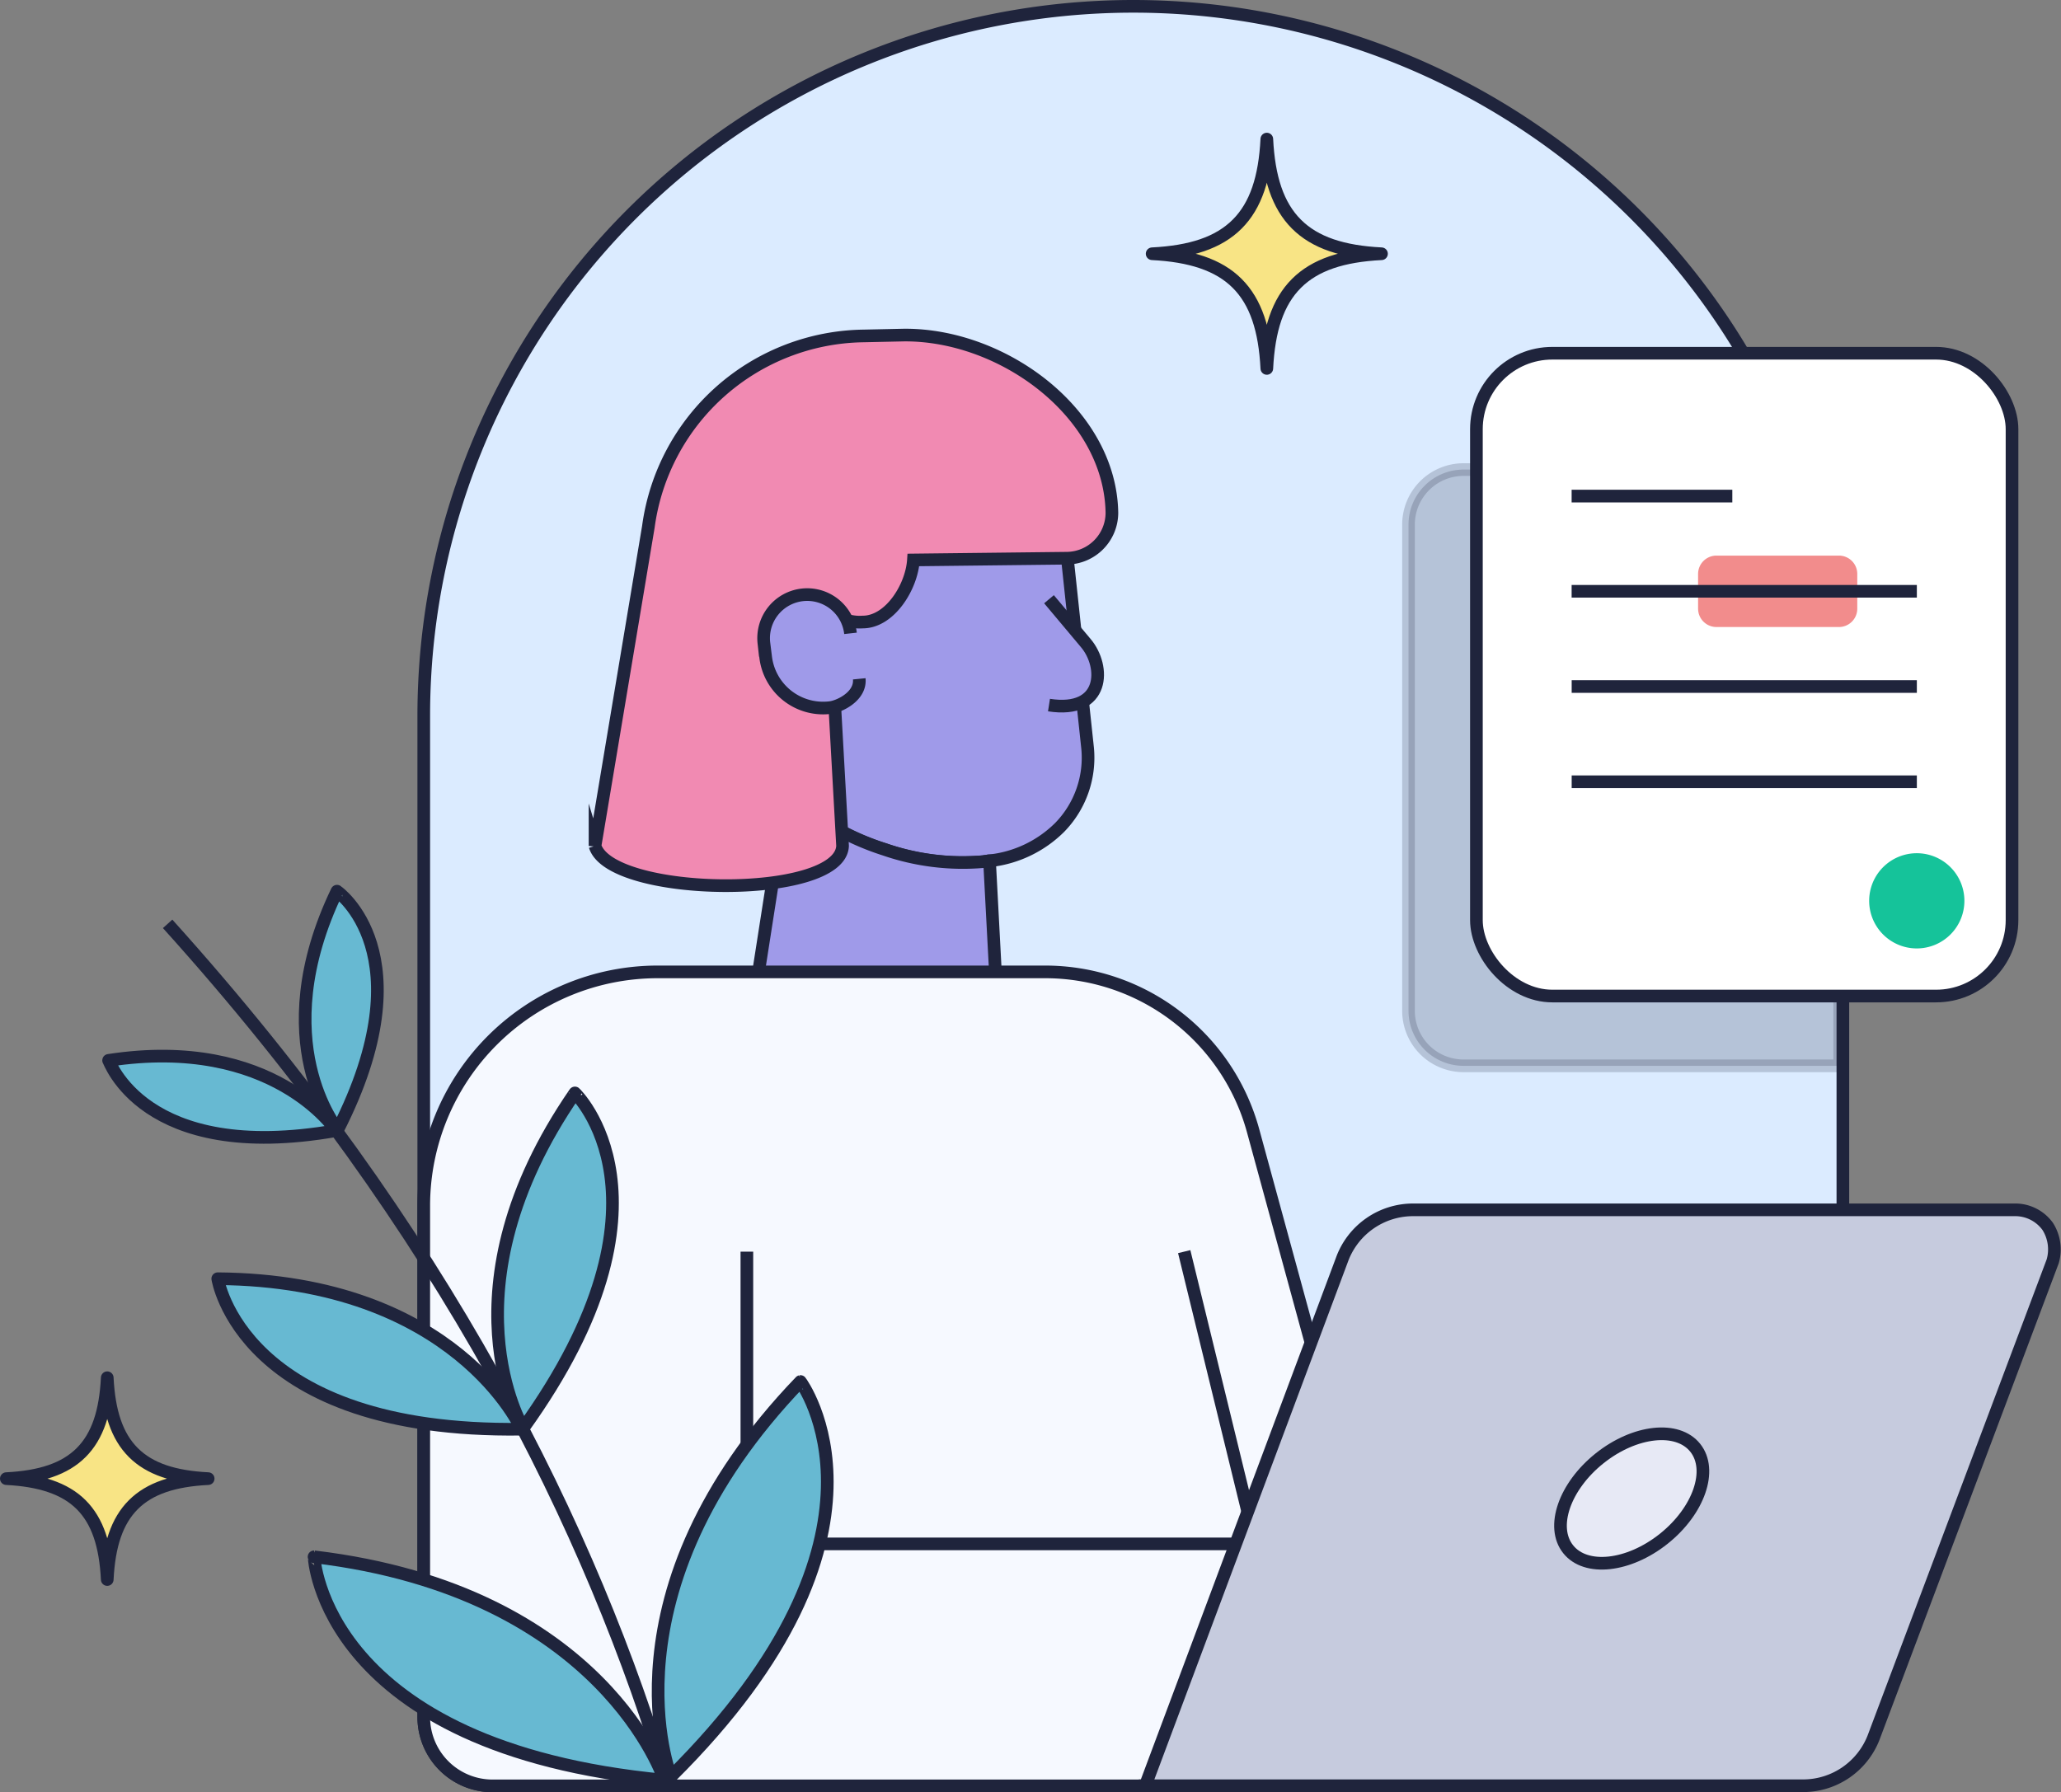 <svg xmlns="http://www.w3.org/2000/svg" width="162.888" height="141.667" viewBox="0 0 162.888 141.667">
  <rect x="0" y="0" width="162.888" height="141.667" fill="#808080" stroke="none"/>
  <g id="othersimg" transform="translate(-80.5 -75)">
    <path id="Path_43914" data-name="Path 43914" d="M126.5,131.579a56.079,56.079,0,0,1,112.158,0v79.15a5.438,5.438,0,0,1-5.438,5.438H131.938a5.438,5.438,0,0,1-5.438-5.438Z" transform="translate(-12.509)" fill="#dbebff" stroke="#1f243c" stroke-width="1"/>
    <g id="Group_41408" data-name="Group 41408" transform="translate(147.852 105.63)">
      <path id="Path_43915" data-name="Path 43915" d="M174.926,117.054v0ZM173.2,146.927h.345v-.346H173.2Z" transform="translate(-173.198 -117.054)" fill="#171b2e" stroke="#1f243c" stroke-miterlimit="10" stroke-width="1"/>
    </g>
    <path id="Path_43916" data-name="Path 43916" d="M186.945,145.187l-1.659-15.559a14.3,14.3,0,0,0-2.489-6.639l-12.651-6.984c.07,2.143-2.834.692-4.977.761-1.175.069-4.01,5.6-4.77,4.771l-4.839,18.256s5.392,6.362,5.323,6.362a20.748,20.748,0,0,0,2.282,2.628,19.85,19.85,0,0,0,7.742,4.495,18.744,18.744,0,0,0,7.812.968c.138,0,.346-.069.484-.069a9.269,9.269,0,0,0,5.531-2.628,7.89,7.89,0,0,0,2.212-6.362Z" transform="translate(-20.497 -11.135)" fill="#9f9ae9" stroke="#1f243c" stroke-width="1"/>
    <path id="Path_43917" data-name="Path 43917" d="M181.071,166.6c-.138,0-.276.069-.484.069a18.957,18.957,0,0,1-7.812-.968,20.732,20.732,0,0,1-7.743-4.495l-2.677,17.15c7.349-1.161,12.324,0,19.338,0Z" transform="translate(-22.366 -23.563)" fill="#9f9ae9" stroke="#1f243c" stroke-width="1"/>
    <path id="Path_43918" data-name="Path 43918" d="M194.65,140.134l2.9,3.457c1.59,1.867,1.521,5.6-2.9,4.91" transform="translate(-31.244 -17.769)" fill="#9f9ae9"/>
    <path id="Path_43919" data-name="Path 43919" d="M194.65,140.134l2.9,3.457c1.59,1.867,1.521,5.6-2.9,4.91" transform="translate(-31.244 -17.769)" fill="none" stroke="#1f243c" stroke-width="1"/>
    <path id="Path_43920" data-name="Path 43920" d="M145.167,151.72c1.244,4.08,19.357,4.287,19.564,0l-1.037-18.6a3.6,3.6,0,0,0,2.627.9c2.143,0,3.871-2.763,4.01-4.907l12.161-.138a3.6,3.6,0,0,0,3.526-3.6c-.138-7.883-8.636-14.107-16.448-14.038l-3.18.069a17.407,17.407,0,0,0-17.006,15.075l-4.217,25.24Z" transform="translate(-17.64 -9.852)" fill="#f18ab2" stroke="#1f243c" stroke-miterlimit="10" stroke-width="1" fill-rule="evenodd"/>
    <path id="Path_43921" data-name="Path 43921" d="M171.1,146.287c.138,1.383-1.59,2.213-2.351,2.282a4.575,4.575,0,0,1-5.047-4.01l-.138-1.106a3.443,3.443,0,1,1,6.845-.761" transform="translate(-22.691 -17.63)" fill="#9f9ae9"/>
    <path id="Path_43922" data-name="Path 43922" d="M171.1,146.287c.138,1.383-1.59,2.213-2.351,2.282a4.575,4.575,0,0,1-5.047-4.01l-.138-1.106a3.443,3.443,0,1,1,6.845-.761" transform="translate(-22.691 -17.63)" fill="none" stroke="#1f243c" stroke-width="1"/>
    <path id="Path_43923" data-name="Path 43923" d="M126.5,199.249a18.49,18.49,0,0,1,18.49-18.49h30.617a17.04,17.04,0,0,1,16.438,12.551L206.187,245.1H131.938a5.438,5.438,0,0,1-5.438-5.438Z" transform="translate(-12.509 -28.937)" fill="#f6f9ff" stroke="#1f243c" stroke-width="1"/>
    <path id="Path_43924" data-name="Path 43924" d="M161.719,211.256v23.1h52.5v18.768m-17.936-41.869,5.644,23.1" transform="translate(-22.191 -37.321)" fill="none" stroke="#1f243c" stroke-width="1"/>
    <path id="Path_43925" data-name="Path 43925" d="M212.612,101.379c1.477,1.477,2.19,3.666,2.343,6.722.152-3.056.865-5.245,2.342-6.722s3.666-2.19,6.722-2.342c-3.056-.153-5.245-.866-6.722-2.342s-2.19-3.667-2.342-6.722c-.153,3.055-.866,5.245-2.343,6.722s-3.666,2.189-6.721,2.342C208.9,99.189,211.136,99.9,212.612,101.379Z" transform="translate(-34.334 -3.979)" fill="#f8e485" stroke="#1f243c" stroke-linecap="round" stroke-linejoin="round" stroke-width="1"/>
    <path id="Path_43926" data-name="Path 43926" d="M205.138,252.226l15.6-41.721a5.982,5.982,0,0,1,5.507-3.805h47.73a3.168,3.168,0,0,1,2.491,1.312,3.389,3.389,0,0,1,.394,2.755L262.7,248.422a5.983,5.983,0,0,1-5.507,3.8H205.138Z" transform="translate(-34.127 -36.069)" fill="#c6cbde" stroke="#1f243c" stroke-width="1"/>
    <path id="Path_43927" data-name="Path 43927" d="M258.564,239.41c2.775-2.214,3.889-5.432,2.49-7.188s-4.783-1.386-7.558.827-3.889,5.432-2.489,7.188S255.79,241.624,258.564,239.41Z" transform="translate(-46.571 -42.78)" fill="#e7e9f5" stroke="#1f243c" stroke-miterlimit="10" stroke-width="1"/>
    <path id="Path_43928" data-name="Path 43928" d="M233.836,130.351A4.351,4.351,0,0,1,238.187,126h29.729v47.131H238.187a4.351,4.351,0,0,1-4.351-4.351Z" transform="translate(-42.017 -13.883)" fill="#1f243c" stroke="#1f243c" stroke-width="1" opacity="0.2"/>
    <rect id="Rectangle_5317" data-name="Rectangle 5317" width="42.331" height="50.81" rx="6" transform="translate(197.186 102.921)" fill="#fff" stroke="#1f243c" stroke-width="1"/>
    <path id="Path_43929" data-name="Path 43929" d="M265.4,136.828a1.45,1.45,0,0,1,1.45-1.45h9.681a1.45,1.45,0,0,1,1.45,1.45v2.745a1.45,1.45,0,0,1-1.45,1.45H266.85a1.45,1.45,0,0,1-1.45-1.45Z" transform="translate(-50.694 -16.461)" fill="#f28c8c"/>
    <path id="Path_43930" data-name="Path 43930" d="M251.616,128.89h12.7m-12.7,7.527H278.9m-27.28,7.527H278.9m-27.28,7.528H278.9" transform="translate(-46.905 -14.678)" fill="none" stroke="#1f243c" stroke-width="1"/>
    <path id="Path_43931" data-name="Path 43931" d="M287.812,175.348a3.763,3.763,0,1,0-3.764-3.764,3.763,3.763,0,0,0,3.764,3.764Z" transform="translate(-55.821 -25.38)" fill="#15c39a"/>
    <path id="Path_43932" data-name="Path 43932" d="M86.915,235.037c1.3,1.3,1.927,3.226,2.061,5.915.134-2.689.761-4.615,2.061-5.915s3.227-1.927,5.915-2.061c-2.689-.134-4.615-.762-5.915-2.061S89.11,227.689,88.976,225c-.134,2.689-.761,4.615-2.061,5.915s-3.227,1.927-5.915,2.061C83.644,233.11,85.615,233.738,86.915,235.037Z" transform="translate(0 -41.099)" fill="#f8e485" stroke="#1f243c" stroke-linecap="round" stroke-linejoin="round" stroke-width="1"/>
    <path id="Path_43933" data-name="Path 43933" d="M98.582,175.523c21.834,24.215,33.576,47.9,39.637,68.369" transform="translate(-4.834 -27.498)" fill="none" stroke="#1f243c" stroke-miterlimit="10" stroke-width="1"/>
    <path id="Path_43934" data-name="Path 43934" d="M142.746,247.993s-5.774-14.576,10.238-31.229C152.985,216.764,162.032,228.855,142.746,247.993Zm-.518.284s-4.774-14.927-27.686-17.657C114.542,230.62,115.186,245.7,142.228,248.277Zm-11.155-27.824s-6.621-10.963,4.086-26.5C135.159,193.949,144.047,202.417,131.073,220.453Z" transform="translate(-9.221 -32.563)" fill="#67b9d2" stroke="#1f243c" stroke-linejoin="round" stroke-miterlimit="10" stroke-width="1"/>
    <path id="Path_43935" data-name="Path 43935" d="M128.057,214.488s-5.2-11.756-24.012-11.894C104.045,202.595,105.893,214.8,128.057,214.488Zm-14.524-23.681s-5.768-6.953-.065-18.845C113.468,171.962,120.61,176.882,113.533,190.807Z" transform="translate(-6.335 -26.519)" fill="#67b9d2" stroke="#1f243c" stroke-linejoin="round" stroke-miterlimit="10" stroke-width="1"/>
    <path id="Path_43936" data-name="Path 43936" d="M110.132,195.829s-4.957-7.55-17.986-5.552C92.171,190.172,94.809,198.524,110.132,195.829Z" transform="translate(-3.064 -31.461)" fill="#67b9d2" stroke="#1f243c" stroke-linejoin="round" stroke-miterlimit="10" stroke-width="1"/>
  </g>
</svg>
